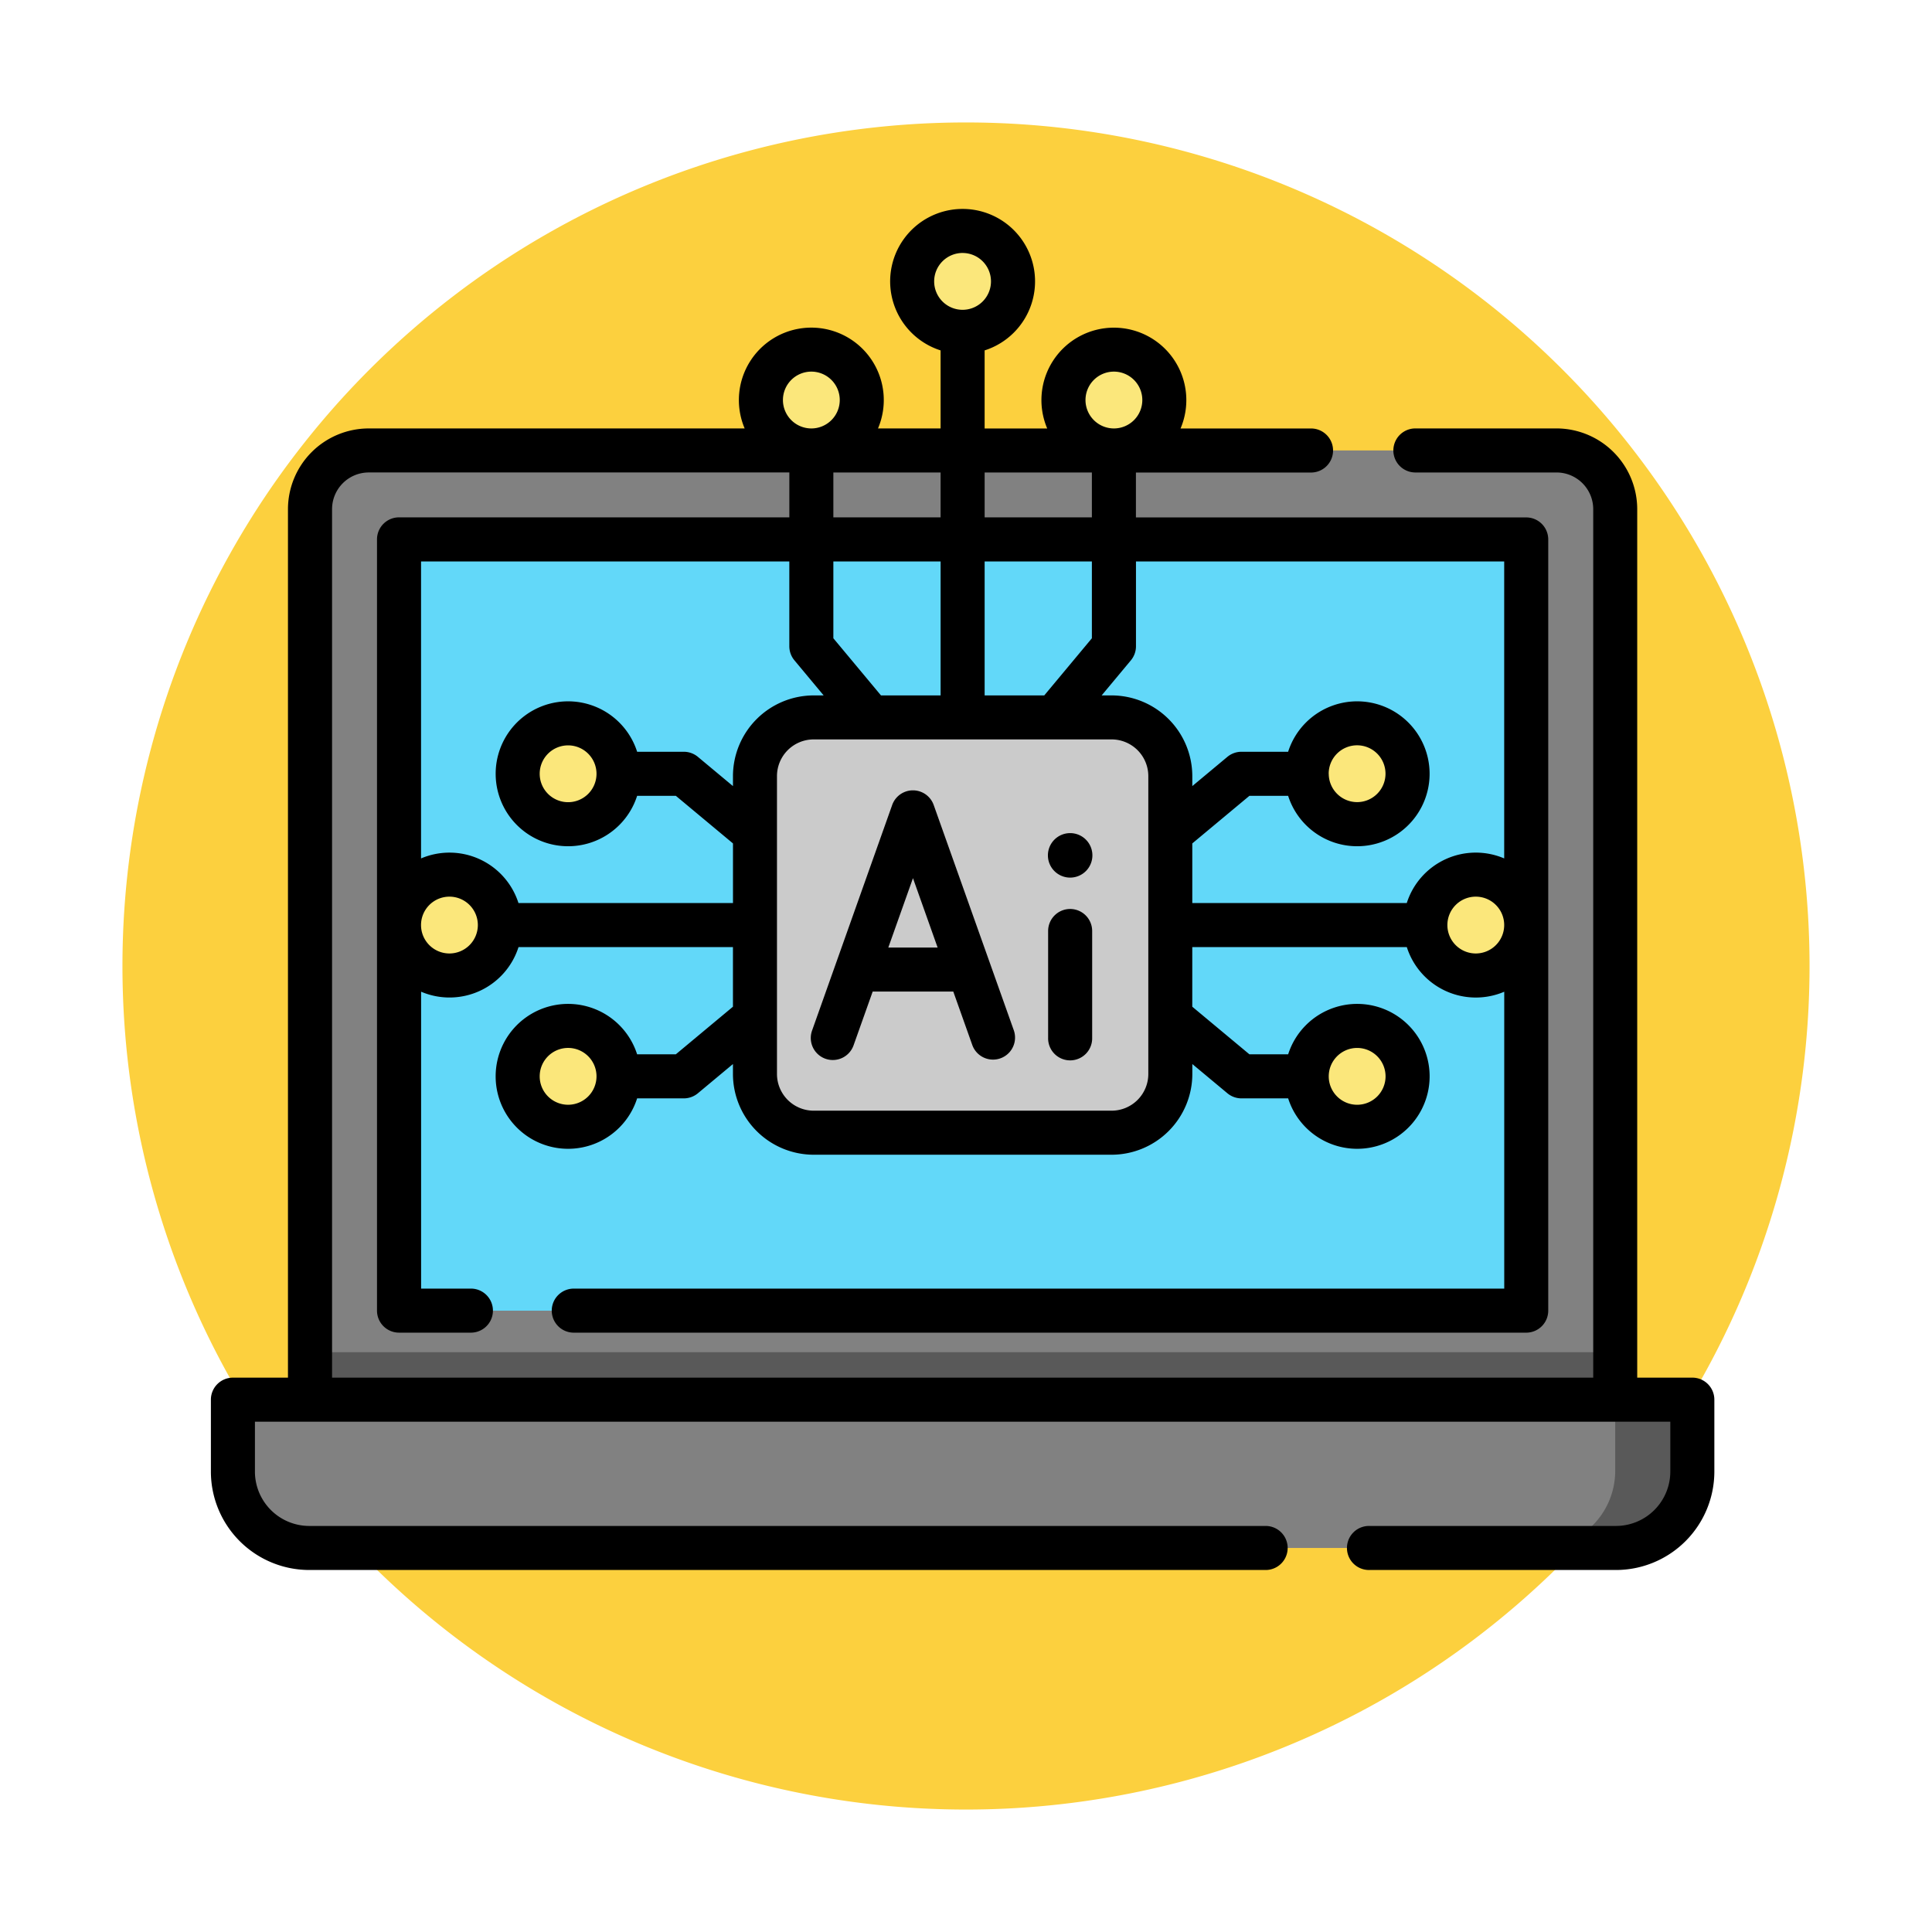 <svg xmlns="http://www.w3.org/2000/svg" xmlns:xlink="http://www.w3.org/1999/xlink" width="142" height="142" viewBox="0 0 142 142"><defs><filter id="a" x="0" y="0" width="142" height="142" filterUnits="userSpaceOnUse"><feOffset dy="3" input="SourceAlpha"/><feGaussianBlur stdDeviation="3" result="b"/><feFlood flood-opacity="0.161"/><feComposite operator="in" in2="b"/><feComposite in="SourceGraphic"/></filter></defs><g transform="translate(-1795.51 7207)"><g transform="matrix(1, 0, 0, 1, 1795.51, -7207)" filter="url(#a)"><path d="M62,0A62,62,0,1,1,0,62,62,62,0,0,1,62,0Z" transform="translate(9 6)" fill="#fcd03e"/></g><g transform="translate(1811.01 -7215.888)"><path d="M129.693,176.262H33.764v-65.45a4.316,4.316,0,0,1,4.317-4.317h87.3a4.316,4.316,0,0,1,4.317,4.317v65.45Z" transform="translate(-26.477 -64.5)" fill="#818181"/><path d="M33.764,413.585h95.929v3.488H33.764Z" transform="translate(-26.477 -305.311)" fill="#595959"/><path d="M0,0H56.685V82.848H0Z" transform="translate(96.675 48.537) rotate(90)" fill="#62d8f9"/><path d="M109.154,440.649H13.111A5.612,5.612,0,0,1,7.5,435.037v-5.289H114.766v5.289A5.611,5.611,0,0,1,109.154,440.649Z" transform="translate(-5.881 -317.986)" fill="#818181"/><path d="M457.64,429.748v5.233a5.668,5.668,0,0,1-5.668,5.668h5.668a5.669,5.669,0,0,0,5.669-5.668v-5.233Z" transform="translate(-354.424 -317.986)" fill="#595959"/><path d="M211.5,227.934h-21.89a4.316,4.316,0,0,1-4.317-4.317v-21.89a4.316,4.316,0,0,1,4.317-4.317H211.5a4.316,4.316,0,0,1,4.317,4.317v21.89A4.317,4.317,0,0,1,211.5,227.934Z" transform="translate(-145.299 -135.793)" fill="#cbcbcb"/><g transform="translate(13.828 25.863)"><circle cx="3.706" cy="3.706" r="3.706" transform="translate(75.435 47.31)" fill="#fbe77b"/><circle cx="3.706" cy="3.706" r="3.706" transform="translate(66.714 36.191)" fill="#fbe77b"/><circle cx="3.706" cy="3.706" r="3.706" transform="translate(66.714 58.429)" fill="#fbe77b"/><circle cx="3.706" cy="3.706" r="3.706" transform="translate(37.717)" fill="#fbe77b"/><circle cx="3.706" cy="3.706" r="3.706" transform="translate(26.598 8.721)" fill="#fbe77b"/><circle cx="3.706" cy="3.706" r="3.706" transform="translate(48.836 8.721)" fill="#fbe77b"/><circle cx="3.706" cy="3.706" r="3.706" transform="translate(0 47.31)" fill="#fbe77b"/><circle cx="3.706" cy="3.706" r="3.706" transform="translate(8.721 36.191)" fill="#fbe77b"/><circle cx="3.706" cy="3.706" r="3.706" transform="translate(8.721 58.429)" fill="#fbe77b"/></g><path d="M286.677,236.807a1.635,1.635,0,1,0,1.635,1.635A1.635,1.635,0,0,0,286.677,236.807Z" transform="translate(-223.522 -166.686)"/><path d="M108.884,110.144h-4.05V46.313A5.942,5.942,0,0,0,98.9,40.377H88.489a1.619,1.619,0,0,0,0,3.237H98.9a2.7,2.7,0,0,1,2.7,2.7v63.831H8.906V46.313a2.7,2.7,0,0,1,2.7-2.7h30.91v3.3H13.828a1.619,1.619,0,0,0-1.619,1.619v56.685a1.619,1.619,0,0,0,1.619,1.619h5.323a1.619,1.619,0,0,0,0-3.237h-3.7V81.777a5.323,5.323,0,0,0,7.16-3.279H38.371V82.88l-4.2,3.5H31.328a5.325,5.325,0,1,0,0,3.237h3.43a1.619,1.619,0,0,0,1.036-.375l2.577-2.148v.73a5.942,5.942,0,0,0,5.935,5.935H66.2a5.942,5.942,0,0,0,5.935-5.935v-.73l2.577,2.148a1.619,1.619,0,0,0,1.036.375h3.43a5.325,5.325,0,1,0,0-3.237H76.331l-4.2-3.5V78.5H87.9a5.323,5.323,0,0,0,7.16,3.279V103.6H26.712a1.619,1.619,0,1,0,0,3.237H96.675a1.619,1.619,0,0,0,1.619-1.619V48.537a1.619,1.619,0,0,0-1.619-1.619H67.989v-3.3H80.9a1.619,1.619,0,0,0,0-3.237H71.269a5.325,5.325,0,1,0-9.8,0h-4.6V34.642a5.325,5.325,0,1,0-3.237,0v5.736h-4.6a5.325,5.325,0,1,0-9.8,0H11.6a5.942,5.942,0,0,0-5.935,5.935v63.831H1.619A1.619,1.619,0,0,0,0,111.762v5.289a7.238,7.238,0,0,0,7.23,7.23H77.563a1.619,1.619,0,0,0,0-3.237H7.23a4,4,0,0,1-3.993-3.993v-3.671H107.266v3.671a4,4,0,0,1-3.993,3.993H85.159a1.619,1.619,0,1,0,0,3.237h18.114a7.238,7.238,0,0,0,7.23-7.23v-5.289a1.619,1.619,0,0,0-1.619-1.619ZM26.255,90.086A2.088,2.088,0,1,1,28.343,88,2.09,2.09,0,0,1,26.255,90.086Zm57.993-4.175A2.088,2.088,0,1,1,82.161,88,2.09,2.09,0,0,1,84.248,85.911Zm-29-58.429a2.088,2.088,0,1,1-2.088,2.088A2.09,2.09,0,0,1,55.252,27.481ZM17.534,78.967a2.088,2.088,0,1,1,2.087-2.088A2.09,2.09,0,0,1,17.534,78.967Zm5.073-3.706a5.323,5.323,0,0,0-7.16-3.279V50.155H42.514v6.23a1.62,1.62,0,0,0,.375,1.036L45.037,60h-.73a5.942,5.942,0,0,0-5.935,5.935v.73l-2.577-2.148a1.619,1.619,0,0,0-1.036-.375h-3.43a5.325,5.325,0,1,0,0,3.237h2.844l4.2,3.5v4.382H22.607ZM61.252,60H56.87V50.155h7.882V55.8Zm-7.619,0H49.251l-3.5-4.2V50.155h7.882ZM28.343,65.76a2.088,2.088,0,1,1-2.088-2.088A2.09,2.09,0,0,1,28.343,65.76ZM66.2,90.522H44.307a2.7,2.7,0,0,1-2.7-2.7V65.934a2.7,2.7,0,0,1,2.7-2.7H66.2a2.7,2.7,0,0,1,2.7,2.7v21.89A2.7,2.7,0,0,1,66.2,90.522ZM92.969,78.967a2.088,2.088,0,1,1,2.088-2.088A2.09,2.09,0,0,1,92.969,78.967Zm2.088-28.812V71.981a5.323,5.323,0,0,0-7.16,3.279H72.132V70.879l4.2-3.5h2.844a5.325,5.325,0,1,0,0-3.237h-3.43a1.619,1.619,0,0,0-1.036.375l-2.577,2.148v-.73A5.942,5.942,0,0,0,66.2,60h-.73l2.148-2.577a1.62,1.62,0,0,0,.375-1.036v-6.23H95.057Zm-12.9,15.6a2.088,2.088,0,1,1,2.088,2.088A2.09,2.09,0,0,1,82.161,65.76ZM64.283,38.29a2.088,2.088,0,1,1,2.087,2.088,2.09,2.09,0,0,1-2.087-2.088Zm.469,5.325v3.3H56.87v-3.3Zm-11.119,3.3H45.751v-3.3h7.882ZM42.045,38.29a2.088,2.088,0,1,1,2.088,2.088A2.09,2.09,0,0,1,42.045,38.29Z"/><path d="M213.335,223.313a1.619,1.619,0,0,0-3.05,0L204.4,239.882a1.619,1.619,0,1,0,3.051,1.084l1.4-3.938h5.925l1.4,3.938a1.619,1.619,0,0,0,3.051-1.084ZM210,233.791l1.812-5.1,1.812,5.1Z" transform="translate(-160.21 -155.26)"/><path d="M286.737,262.643a1.619,1.619,0,0,0-1.619,1.619v7.849a1.619,1.619,0,1,0,3.237,0v-7.849A1.619,1.619,0,0,0,286.737,262.643Z" transform="translate(-223.582 -186.946)"/></g></g></svg>